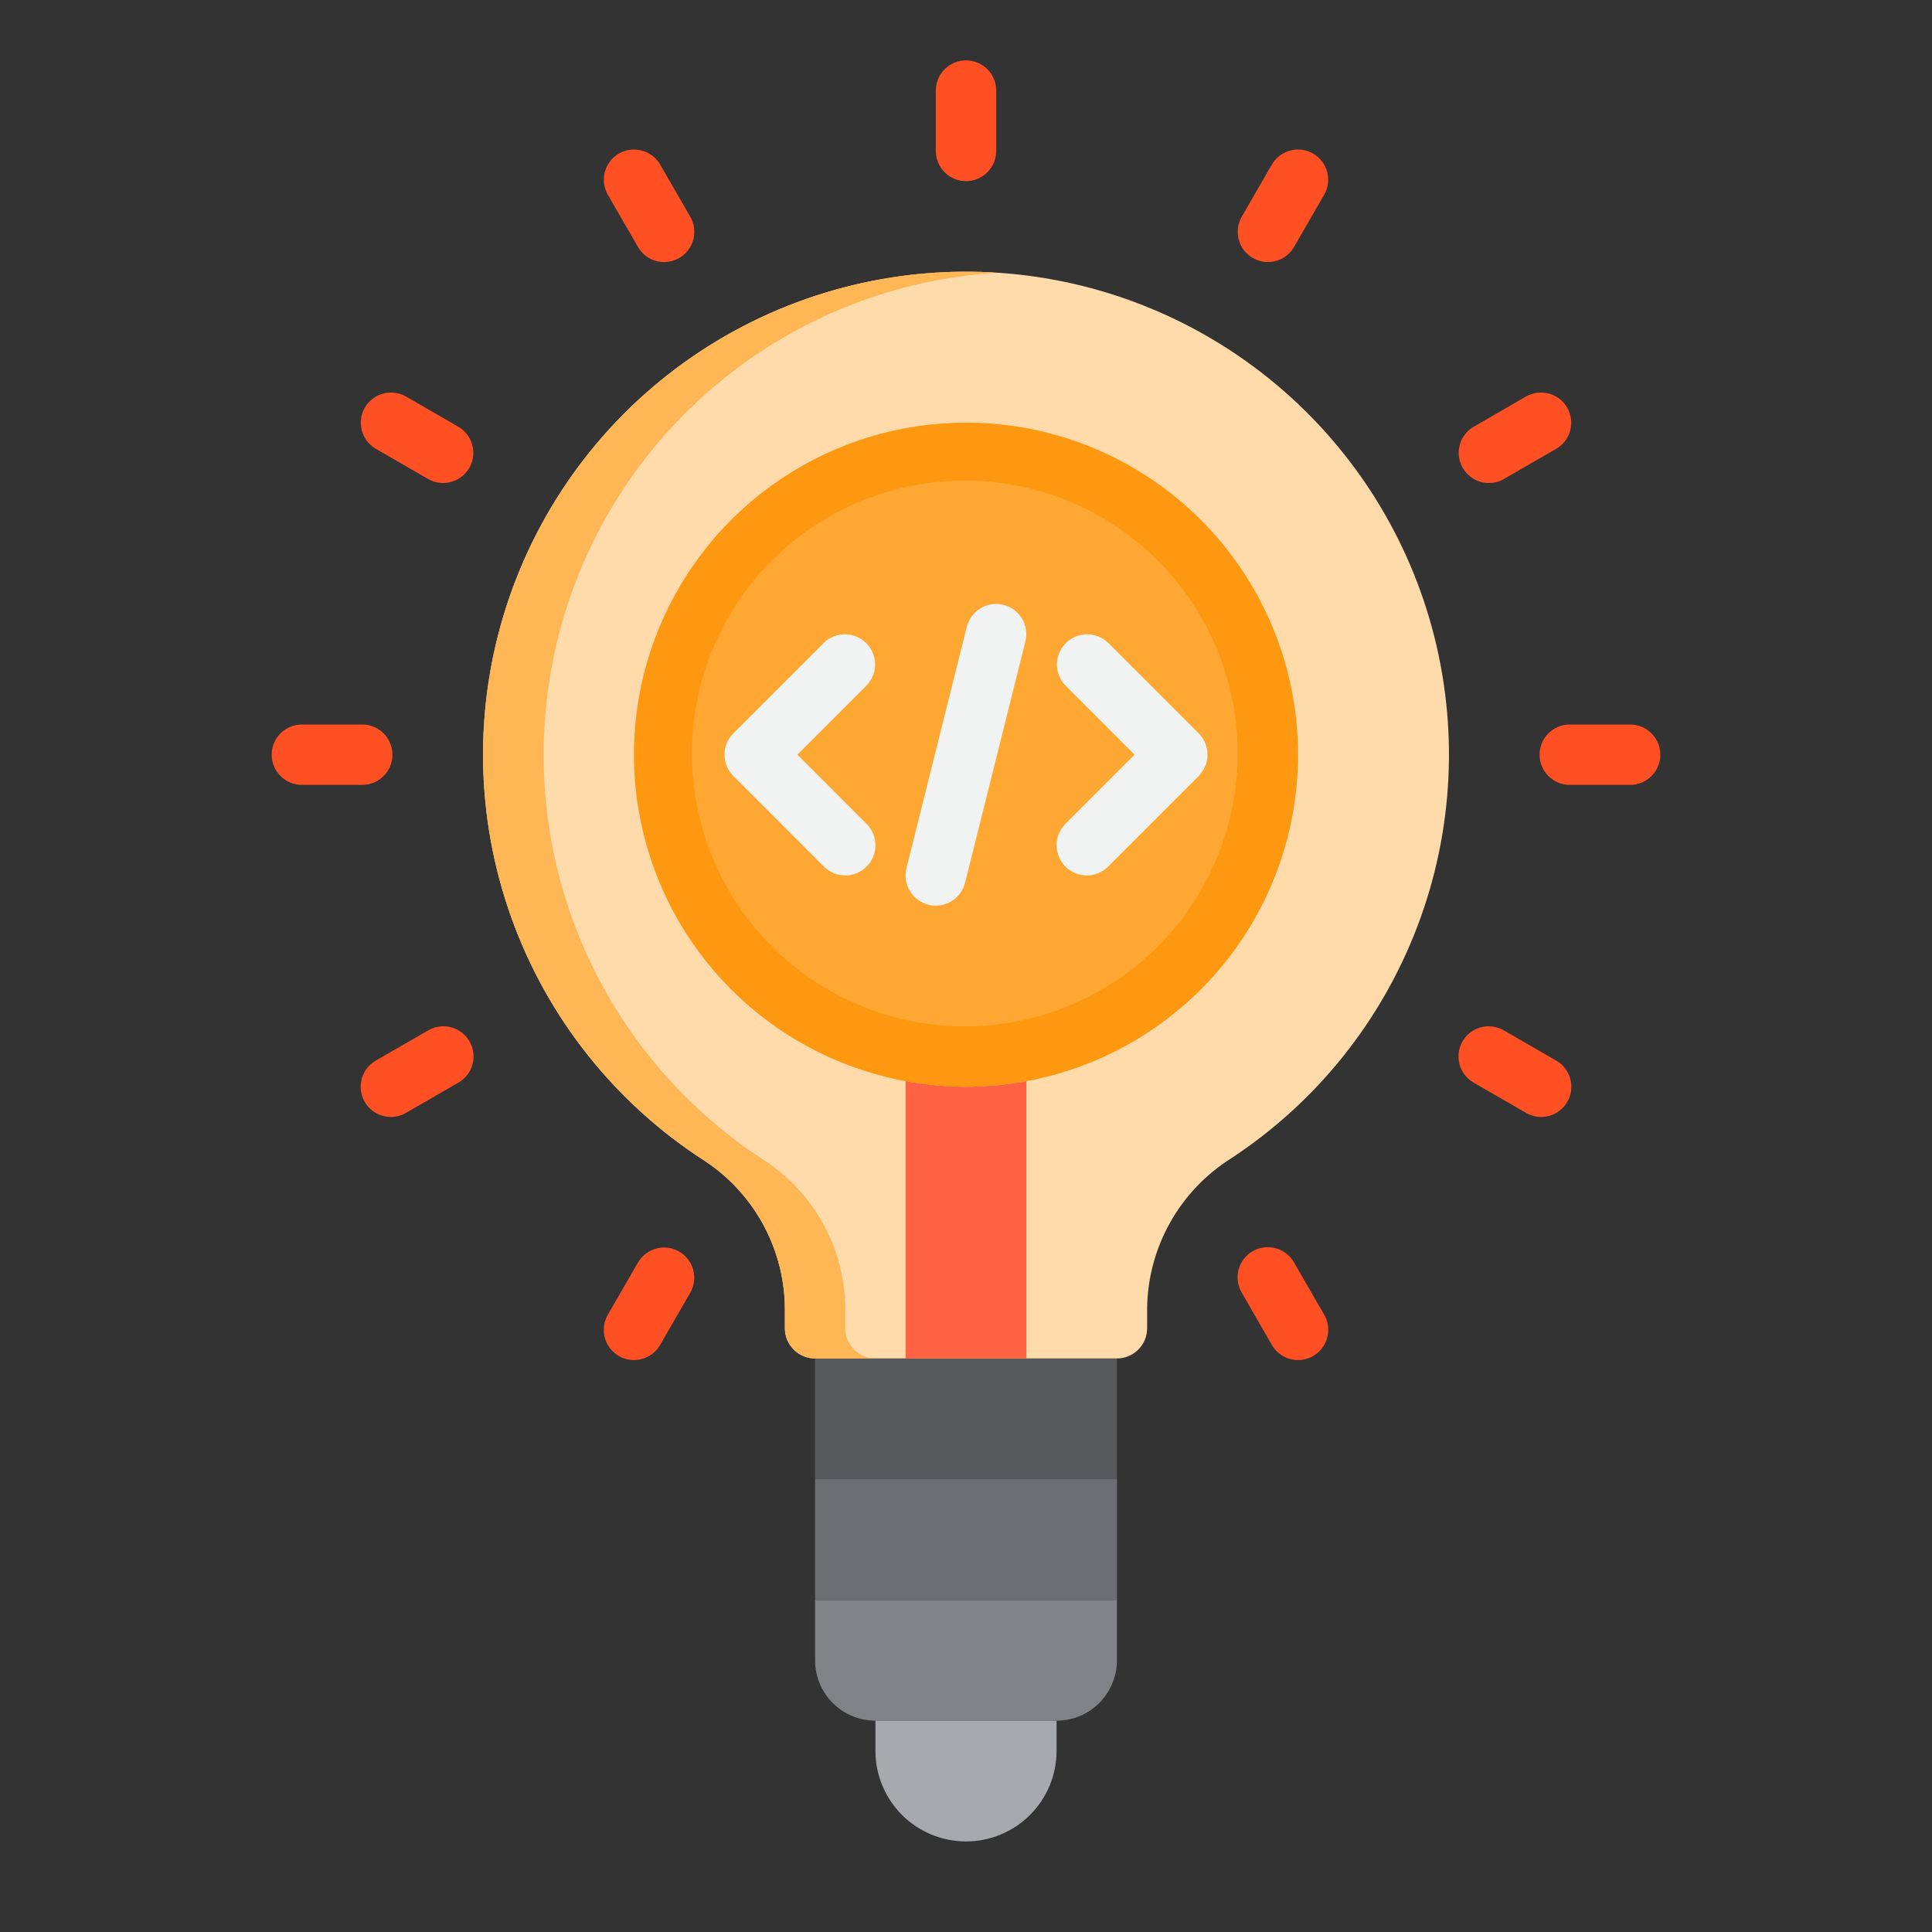 <svg width="48" height="48" viewBox="0 0 48 48" fill="none" xmlns="http://www.w3.org/2000/svg">
<rect x="0" y="0" width="48" height="48" fill="#333333" stroke="none"/>
<path d="M22.5 33.75H20.25V36.75H27.75V33.75H25.5H22.5Z" fill="#58595B"/>
<path d="M20.25 36.75H27.75V39.75H20.25V36.75Z" fill="#6D6E71"/>
<path d="M20.25 41.25C20.25 41.648 20.408 42.029 20.689 42.311C20.971 42.592 21.352 42.75 21.75 42.75H26.25C26.648 42.75 27.029 42.592 27.311 42.311C27.592 42.029 27.75 41.648 27.75 41.25V39.75H20.25V41.25Z" fill="#808285"/>
<path d="M21.75 43.5C21.75 44.097 21.987 44.669 22.409 45.091C22.831 45.513 23.403 45.75 24 45.75C24.597 45.75 25.169 45.513 25.591 45.091C26.013 44.669 26.25 44.097 26.25 43.5V42.75H21.75V43.5Z" fill="#A7A9AC"/>
<path d="M24.607 6.765C21.967 6.632 19.357 7.374 17.181 8.876C15.006 10.378 13.388 12.557 12.578 15.073C11.768 17.59 11.812 20.303 12.703 22.793C13.593 25.282 15.281 27.407 17.503 28.838C18.122 29.245 18.628 29.799 18.977 30.452C19.326 31.105 19.506 31.834 19.5 32.574V33C19.5 33.199 19.579 33.39 19.72 33.53C19.861 33.671 20.052 33.75 20.25 33.75H27.75C27.949 33.75 28.14 33.671 28.281 33.53C28.422 33.39 28.5 33.199 28.5 33V32.495C28.511 31.751 28.707 31.022 29.071 30.374C29.435 29.725 29.955 29.178 30.584 28.781C32.7 27.392 34.322 25.37 35.219 23.004C36.117 20.638 36.243 18.048 35.58 15.606C34.917 13.163 33.498 10.993 31.528 9.405C29.557 7.818 27.135 6.893 24.607 6.765Z" fill="#FFDAAA"/>
<path d="M21 33V32.574C21.006 31.834 20.826 31.105 20.477 30.452C20.128 29.799 19.622 29.245 19.003 28.838C16.881 27.47 15.244 25.466 14.326 23.113C13.409 20.76 13.257 18.178 13.893 15.733C14.528 13.289 15.919 11.108 17.866 9.5C19.814 7.892 22.219 6.939 24.739 6.778C24.695 6.778 24.651 6.767 24.607 6.765C21.967 6.632 19.357 7.374 17.181 8.876C15.006 10.378 13.388 12.557 12.578 15.073C11.768 17.59 11.812 20.303 12.703 22.793C13.593 25.282 15.281 27.407 17.503 28.838C18.122 29.245 18.628 29.799 18.977 30.452C19.326 31.105 19.506 31.834 19.5 32.574V33C19.5 33.199 19.579 33.39 19.72 33.53C19.861 33.671 20.052 33.75 20.25 33.75H21.75C21.552 33.75 21.361 33.671 21.22 33.53C21.079 33.39 21 33.199 21 33Z" fill="#FFB655"/>
<path d="M24 27C23.497 26.998 22.995 26.95 22.5 26.858V33.75H25.5V26.858C25.005 26.95 24.503 26.998 24 27Z" fill="#FF6243"/>
<path d="M24 10.5C22.368 10.5 20.773 10.984 19.416 11.89C18.06 12.797 17.002 14.085 16.378 15.593C15.754 17.1 15.59 18.759 15.909 20.36C16.227 21.96 17.013 23.43 18.166 24.584C19.32 25.737 20.79 26.523 22.39 26.841C23.991 27.16 25.65 26.996 27.157 26.372C28.665 25.748 29.953 24.69 30.86 23.334C31.766 21.977 32.25 20.382 32.25 18.75C32.25 16.562 31.381 14.463 29.834 12.916C28.287 11.369 26.188 10.5 24 10.5Z" fill="#FF9811"/>
<path d="M24 25.5C22.256 25.508 20.575 24.842 19.308 23.643C18.042 22.443 17.286 20.801 17.199 19.059C17.112 17.316 17.7 15.607 18.84 14.287C19.981 12.967 21.587 12.137 23.323 11.971C25.06 11.804 26.794 12.314 28.165 13.393C29.536 14.473 30.438 16.039 30.683 17.766C30.928 19.494 30.498 21.249 29.483 22.668C28.467 24.086 26.943 25.058 25.229 25.382C24.824 25.459 24.413 25.498 24 25.5Z" fill="#FFA733"/>
<path d="M21 21.75C20.801 21.75 20.61 21.671 20.47 21.53L18.22 19.28C18.079 19.14 18 18.949 18 18.75C18 18.551 18.079 18.36 18.22 18.22L20.47 15.97C20.611 15.833 20.801 15.758 20.997 15.759C21.194 15.761 21.382 15.84 21.521 15.979C21.66 16.118 21.739 16.306 21.741 16.503C21.742 16.699 21.667 16.889 21.53 17.03L19.811 18.75L21.53 20.47C21.635 20.575 21.706 20.708 21.735 20.854C21.764 20.999 21.75 21.15 21.693 21.287C21.636 21.424 21.54 21.541 21.417 21.623C21.293 21.706 21.148 21.75 21 21.75Z" fill="#F1F2F2"/>
<path d="M27 21.75C26.852 21.75 26.707 21.706 26.583 21.623C26.46 21.541 26.364 21.424 26.307 21.287C26.25 21.15 26.236 20.999 26.265 20.854C26.294 20.708 26.365 20.575 26.47 20.47L28.189 18.75L26.47 17.03C26.333 16.889 26.258 16.699 26.259 16.503C26.261 16.306 26.34 16.118 26.479 15.979C26.618 15.84 26.806 15.761 27.003 15.759C27.199 15.758 27.389 15.833 27.53 15.97L29.78 18.22C29.921 18.36 30 18.551 30 18.75C30 18.949 29.921 19.14 29.78 19.28L27.53 21.53C27.39 21.671 27.199 21.75 27 21.75Z" fill="#F1F2F2"/>
<path d="M23.25 22.5C23.188 22.5 23.127 22.493 23.067 22.477C22.874 22.429 22.708 22.306 22.606 22.136C22.503 21.965 22.473 21.761 22.521 21.568L24.021 15.568C24.071 15.376 24.194 15.212 24.364 15.11C24.535 15.009 24.738 14.979 24.93 15.028C25.122 15.076 25.287 15.198 25.39 15.367C25.492 15.537 25.523 15.74 25.477 15.932L23.977 21.932C23.936 22.094 23.842 22.238 23.711 22.341C23.579 22.444 23.417 22.5 23.25 22.5Z" fill="#F1F2F2"/>
<path d="M24 4.5C23.801 4.5 23.61 4.421 23.47 4.28C23.329 4.14 23.25 3.949 23.25 3.75V2.25C23.25 2.051 23.329 1.86 23.47 1.72C23.61 1.579 23.801 1.5 24 1.5C24.199 1.5 24.39 1.579 24.53 1.72C24.671 1.86 24.75 2.051 24.75 2.25V3.75C24.75 3.949 24.671 4.14 24.53 4.28C24.39 4.421 24.199 4.5 24 4.5Z" fill="#FF5023"/>
<path d="M16.5 6.51C16.368 6.51 16.239 6.476 16.125 6.41C16.01 6.344 15.916 6.249 15.85 6.135L15.1 4.835C15.002 4.663 14.976 4.459 15.028 4.268C15.08 4.077 15.205 3.914 15.377 3.815C15.548 3.716 15.752 3.689 15.943 3.74C16.135 3.79 16.299 3.914 16.399 4.085L17.149 5.385C17.215 5.499 17.249 5.628 17.249 5.76C17.249 5.891 17.215 6.021 17.149 6.135C17.083 6.249 16.989 6.343 16.875 6.409C16.761 6.475 16.632 6.51 16.5 6.51Z" fill="#FF5023"/>
<path d="M11.009 12C10.878 12 10.748 11.966 10.634 11.899L9.335 11.149C9.164 11.049 9.039 10.886 8.989 10.694C8.938 10.503 8.965 10.299 9.064 10.127C9.163 9.956 9.326 9.831 9.517 9.779C9.708 9.727 9.912 9.753 10.085 9.85L11.384 10.601C11.527 10.683 11.639 10.81 11.702 10.963C11.765 11.116 11.776 11.285 11.734 11.444C11.691 11.604 11.597 11.745 11.466 11.845C11.335 11.945 11.174 12 11.009 12Z" fill="#FF5023"/>
<path d="M9 19.5H7.5C7.301 19.5 7.11 19.421 6.97 19.28C6.829 19.14 6.75 18.949 6.75 18.75C6.75 18.551 6.829 18.36 6.97 18.22C7.11 18.079 7.301 18 7.5 18H9C9.199 18 9.39 18.079 9.53 18.22C9.671 18.36 9.75 18.551 9.75 18.75C9.75 18.949 9.671 19.14 9.53 19.28C9.39 19.421 9.199 19.5 9 19.5Z" fill="#FF5023"/>
<path d="M9.711 27.75C9.546 27.75 9.385 27.696 9.254 27.595C9.123 27.494 9.029 27.354 8.987 27.194C8.944 27.035 8.955 26.866 9.018 26.713C9.081 26.561 9.193 26.433 9.336 26.351L10.636 25.601C10.721 25.55 10.816 25.518 10.914 25.505C11.011 25.491 11.111 25.497 11.207 25.523C11.302 25.548 11.392 25.592 11.471 25.652C11.549 25.712 11.615 25.787 11.665 25.873C11.714 25.958 11.746 26.053 11.759 26.151C11.772 26.249 11.765 26.349 11.739 26.444C11.713 26.54 11.668 26.629 11.608 26.707C11.547 26.785 11.472 26.851 11.386 26.899L10.086 27.649C9.972 27.716 9.843 27.75 9.711 27.75Z" fill="#FF5023"/>
<path d="M15.75 33.79C15.618 33.79 15.489 33.755 15.375 33.689C15.261 33.623 15.167 33.528 15.101 33.414C15.035 33.3 15.001 33.171 15.001 33.039C15.001 32.908 15.036 32.779 15.101 32.665L15.851 31.365C15.951 31.194 16.115 31.07 16.307 31.019C16.498 30.969 16.702 30.996 16.873 31.095C17.045 31.194 17.17 31.357 17.222 31.548C17.274 31.739 17.248 31.943 17.15 32.115L16.4 33.415C16.334 33.529 16.24 33.624 16.125 33.689C16.011 33.755 15.882 33.79 15.75 33.79Z" fill="#FF5023"/>
<path d="M32.25 33.79C32.118 33.79 31.989 33.755 31.875 33.689C31.761 33.623 31.666 33.529 31.6 33.415L30.85 32.115C30.8 32.03 30.767 31.935 30.754 31.837C30.741 31.739 30.747 31.64 30.772 31.544C30.797 31.448 30.841 31.359 30.901 31.28C30.961 31.201 31.036 31.136 31.122 31.086C31.208 31.037 31.302 31.005 31.4 30.992C31.498 30.979 31.598 30.986 31.694 31.012C31.789 31.038 31.878 31.082 31.957 31.143C32.035 31.203 32.1 31.279 32.149 31.365L32.899 32.665C32.965 32.779 32.999 32.908 32.999 33.039C33 33.171 32.965 33.3 32.899 33.414C32.834 33.528 32.739 33.623 32.625 33.689C32.511 33.755 32.382 33.789 32.25 33.79Z" fill="#FF5023"/>
<path d="M38.289 27.75C38.158 27.75 38.028 27.716 37.914 27.649L36.615 26.899C36.529 26.851 36.453 26.785 36.393 26.707C36.332 26.629 36.288 26.54 36.262 26.444C36.236 26.349 36.229 26.249 36.242 26.151C36.254 26.053 36.286 25.958 36.336 25.873C36.385 25.787 36.451 25.712 36.53 25.652C36.608 25.592 36.698 25.548 36.794 25.523C36.889 25.497 36.989 25.491 37.087 25.505C37.185 25.518 37.279 25.55 37.365 25.601L38.664 26.351C38.807 26.433 38.919 26.561 38.982 26.713C39.045 26.866 39.056 27.035 39.014 27.194C38.971 27.354 38.877 27.494 38.746 27.595C38.615 27.696 38.455 27.75 38.289 27.75Z" fill="#FF5023"/>
<path d="M40.5 19.5H39C38.801 19.5 38.61 19.421 38.47 19.28C38.329 19.14 38.25 18.949 38.25 18.75C38.25 18.551 38.329 18.36 38.47 18.22C38.61 18.079 38.801 18 39 18H40.5C40.699 18 40.89 18.079 41.03 18.22C41.171 18.36 41.25 18.551 41.25 18.75C41.25 18.949 41.171 19.14 41.03 19.28C40.89 19.421 40.699 19.5 40.5 19.5Z" fill="#FF5023"/>
<path d="M36.991 12C36.826 12 36.666 11.945 36.535 11.845C36.404 11.745 36.309 11.604 36.267 11.444C36.224 11.285 36.235 11.116 36.298 10.963C36.361 10.81 36.473 10.683 36.616 10.601L37.916 9.85C38.088 9.753 38.292 9.727 38.483 9.779C38.674 9.831 38.837 9.956 38.936 10.127C39.035 10.299 39.062 10.503 39.012 10.694C38.961 10.886 38.837 11.049 38.666 11.149L37.366 11.899C37.252 11.966 37.123 12 36.991 12Z" fill="#FF5023"/>
<path d="M31.5 6.51C31.368 6.51 31.239 6.475 31.125 6.409C31.011 6.343 30.917 6.249 30.851 6.135C30.785 6.021 30.751 5.891 30.751 5.76C30.751 5.628 30.785 5.499 30.851 5.385L31.601 4.085C31.701 3.914 31.865 3.79 32.057 3.74C32.248 3.689 32.452 3.716 32.623 3.815C32.795 3.914 32.92 4.077 32.972 4.268C33.024 4.459 32.998 4.663 32.9 4.835L32.15 6.135C32.084 6.249 31.99 6.344 31.875 6.41C31.761 6.476 31.632 6.51 31.5 6.51Z" fill="#FF5023"/>
</svg>
